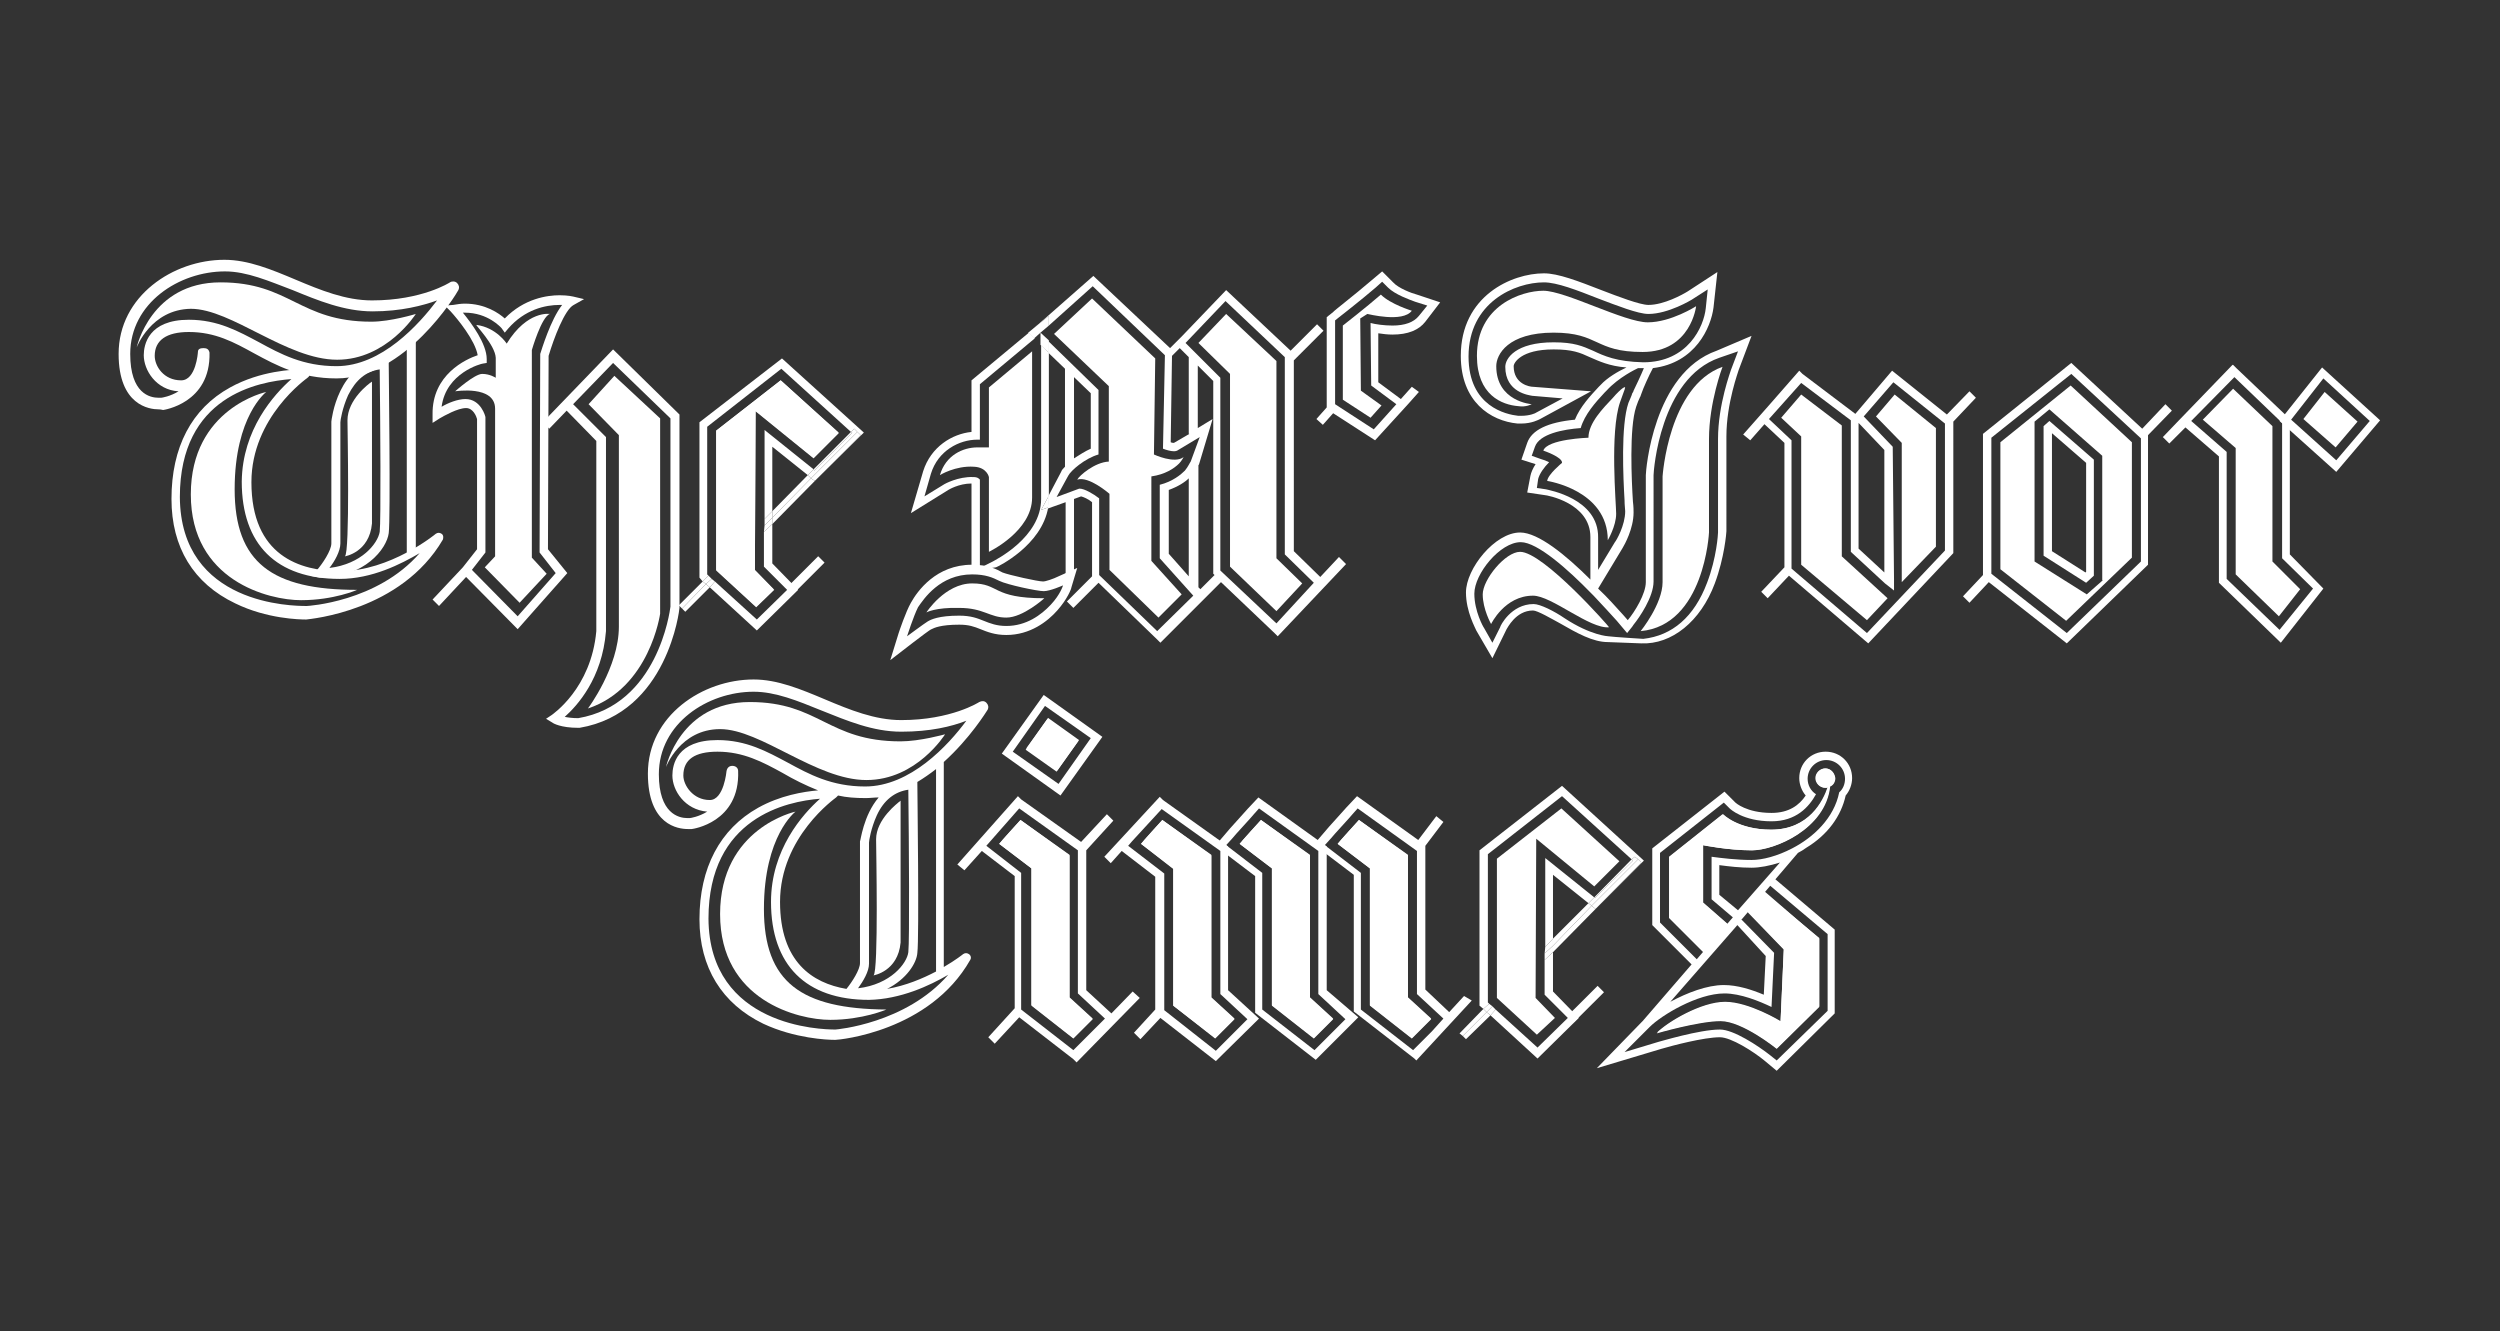 <?xml version="1.0" encoding="utf-8"?>
<!-- Generator: Adobe Illustrator 21.1.0, SVG Export Plug-In . SVG Version: 6.00 Build 0)  -->
<!DOCTYPE svg PUBLIC "-//W3C//DTD SVG 1.1//EN" "http://www.w3.org/Graphics/SVG/1.1/DTD/svg11.dtd">
<svg version="1.1" id="Layer_1" xmlns="http://www.w3.org/2000/svg" xmlns:xlink="http://www.w3.org/1999/xlink" x="0px" y="0px"
	 viewBox="0 0 387.8 206.5" style="enable-background:new 0 0 387.8 206.5;" xml:space="preserve">
<rect x="0" y="0" width="387.8" height="206.5" fill="#333333" stroke="none"/>
<style type="text/css">
	.st0{fill:#FFFFFF;}
</style>
<g>
	<g>
		<path class="st0" d="M24.6,63.5L24.6,63.5c-1.4,0-6.2-0.6-6.2-8.6c0-9,8.5-14.6,16.4-14.6c3.7,0,7.3,1.5,11.1,3.1
			s7.7,3.2,11.8,3.2c7.8,0,12.1-2.8,12.1-2.8c0.3-0.2,0.8-0.2,1.1,0.1c0.3,0.3,0.4,0.7,0.2,1.1c-0.3,0.6-8.2,13.7-18.9,13.7
			c-5.6,0-9.3-2-12.8-3.9c-3.1-1.7-6-3.3-10.1-3.3c-3.5,0-5.3,1.3-5.3,3.7c0,1.6,1.4,3.8,4.1,3.8c2.3,0,2.6-4.3,2.6-4.4
			c0-0.5,0.4-0.6,0.9-0.6l0,0c0.5,0,0.8,0.2,0.9,0.7c0.2,7.9-7.2,8.9-7.2,8.9C25.2,63.6,25,63.5,24.6,63.5z M34.9,42.1
			c-7.1,0-14.7,4.9-14.7,12.8c0,6.2,3.1,6.8,4.4,6.8l0,0c0.2,0,0.4,0,0.4,0c0.1,0,1.4-0.2,2.7-1c-3.5-0.2-5.4-3.3-5.4-5.6
			c0-1.6,0.7-5.5,7-5.5c4.5,0,7.7,1.8,10.9,3.5c3.3,1.8,6.8,3.7,12,3.7c7,0,12.8-6.5,15.6-10.2c-2.2,0.8-5.6,1.7-10,1.7
			s-8.5-1.7-12.4-3.3C41.7,43.6,38.3,42.1,34.9,42.1z"/>
		<path class="st0" d="M21.2,53.9c0,0,2.2-10.1,13-10.1s12.2,6.1,23.4,6.1c3,0,6.9-1.2,6.9-1.2s-4.5,7.1-12.2,7.1
			c-7.8,0-16.4-7.9-22.7-7.9C23.4,48,21.2,53.9,21.2,53.9z"/>
		<path class="st0" d="M47.5,96.1c-1,0-6.1-0.1-11-2.5c-6.5-3.1-9.9-8.7-9.9-16.2c0-8,3.1-14,9.1-17.3c4.7-2.6,9.8-2.8,11.2-2.8
			c0.3,0,0.5,0,0.5,0c0.3,0,0.6,0.2,0.6,0.5c0.1,0.3,0,0.6-0.3,0.8c-0.1,0.1-8.7,6.1-8.7,16.2c0,11.4,7.5,13.8,13.8,13.8
			c7.7,0,14.7-5.7,14.8-5.8c0.3-0.2,0.6-0.2,0.9,0s0.3,0.6,0.2,0.9C62.2,94.8,48.2,96,47.5,96.1L47.5,96.1z M45.2,58.8
			c-5.1,0.4-17.3,2.6-17.3,18.3C28,93.9,45.5,94,47.5,94h0.1c0.1,0,10.9-0.6,17.5-8.2c-2.9,1.7-7.4,4-12.4,4
			c-9.8,0-15.2-5.3-15.2-15.1C37.6,66.6,42.5,61.2,45.2,58.8z"/>
		<path class="st0" d="M41.3,60.8c0,0-4.9,3.7-4.9,15.1s5.8,15.6,19,15.6c0,0-3.6,1.6-8.7,1.6c-5,0-17.1-3-17.1-16.4
			C29.6,63.3,41.3,60.8,41.3,60.8z"/>
		<line class="st0" x1="63.8" y1="52.5" x2="63.8" y2="86"/>
		<rect x="63.1" y="52.5" class="st0" width="1.4" height="33.6"/>
		<path class="st0" d="M49.6,89.6l-1.5-0.3l1-0.8c0.9-1,2.3-3.1,2.3-4.2V65.4c0-0.1,1-9.4,8.2-9.6h0.7v0.7c0,1,0.3,23.9,0,26.2
			C60,85.1,56.6,89.6,49.6,89.6z M52.8,65.5v18.8c0,1.2-0.9,2.8-1.7,3.8c5-0.6,7.5-3.8,7.8-5.6c0.2-1.7,0.1-16.8,0-25.2
			c-2.1,0.3-3.7,1.6-4.9,4C53.1,63.3,52.8,65.2,52.8,65.5z"/>
		<path class="st0" d="M57.7,59.2c-0.5,0.3-3.8,2.8-3.8,6c0,1.2,0.4,20.6-0.4,21.1c0,0,3.8-0.6,4.2-5.1V59.2z"/>
		<path class="st0" d="M73.9,50.4c-0.2,0,2.9,3.1,3,5.1v3.1c0,0-0.9-0.6-2.1-0.6s-4.2,2.7-4.2,2.7s6.2-1,6.2,2.7v22.9L75.2,88
			l5.4,5.5l4.2-4.5l-2.3-2.5V54.3c0,0,1.5-5.2,2.8-5.6c0,0-3.5-0.6-6.7,4.6C78.6,53.3,77,50.8,73.9,50.4z"/>
		<path class="st0" d="M88.9,46c0,0-0.8-0.2-2.1-0.2c-1.9,0-5.5,0.5-8.5,3.6c-0.9-0.8-3-2.3-6.2-2.3c-0.6,0-1.2,0.1-1.8,0.2L69,47.4
			l0.9,0.9c1.1,1.2,3.8,4.5,4.2,6.8c-1.8,0.6-7.1,3-7,9.2v1.3l1.1-0.7c0.7-0.4,2.8-1.6,4.1-1.6c1.1,0,1.6,1.3,1.7,1.7v20.2L71.8,88
			l-4.7,5l1,1l4.2-4.5l8,8.1l7.7-8.7l-3-3.7l0.1-30c0.8-2.7,2.5-7.2,3.9-7.9l1.6-0.9L88.9,46z M83.8,54.9l-0.1,30.8l2.5,3.2
			l-5.9,6.7l-7.1-7.2l2.1-2.7V64.9v-0.2c0-0.1-0.7-2.8-3.1-2.8c-1.2,0-2.7,0.6-3.7,1.2c0.7-5.3,6.2-6.7,6.4-6.7l0.6-0.1v-0.6
			c0-2.4-2.4-5.6-3.7-7.2c0.1,0,0.2,0,0.3,0c3.6,0,5.6,2.3,5.7,2.4l0.5,0.7l0.5-0.6c2.6-3,5.8-3.7,8-3.7c0.1,0,0.3,0,0.4,0
			C85.4,49.6,84,54.3,83.8,54.9z"/>
		<path class="st0" d="M96,67.5c0,0,0,23.4,0,29.7s-4.8,12.7-4.8,12.7c9.6-3.2,11.2-14.7,11.2-14.7V64.9l-7.1-6.6l-4,4.4L96,67.5z"
			/>
		<path class="st0" d="M95.1,54.2L84.2,65.5l1,1l2.7-2.8l4.6,4.7v29.5c-0.8,8.9-6.8,12.9-6.9,13l-0.9,0.6l1,0.6
			c0.1,0.1,1.3,0.8,4,0.8h0.1h0.1c13.7-2.3,15.5-18.4,15.5-18.6v-30L95.1,54.2z M104,94.1c-0.1,0.8-2,15.2-14.3,17.3
			c-0.9,0-1.6-0.1-2.1-0.2c1.9-1.7,5.8-5.9,6.4-13.3V67.8l-5.1-5.1l6.2-6.4l8.9,8.6V94.1z"/>
		<polygon class="st0" points="126.2,71.1 130.1,67.2 121.1,59 111.1,66.8 111.1,88.5 117.3,94.2 120.1,91.5 117.1,88.5 117.2,63.8 
					"/>
		<path class="st0" d="M121.1,59l-10,7.8v21.6l6.2,5.7l2.7-2.7l-2.9-3l0.1-24.7l9,7.3l3.9-3.9L121.1,59L121.1,59z"/>
		<polygon class="st0" points="109.7,89.1 109.7,66.2 121.2,57.2 132,67 132.5,66.5 133,67 133.5,67.5 126.4,74.6 126.4,74.6 
			134,67.1 121.3,55.6 108.5,65.5 108.5,89.6 109,90.2 109.9,89.3 		"/>
		<polygon class="st0" points="119.8,69.3 125.3,73.7 126.2,72.8 118.6,66.7 118.6,80.5 119.8,79.3 		"/>
		<polygon class="st0" points="118.5,82.5 118.5,87.9 122.1,91.5 117.4,96.1 110.9,90.2 110.1,91.1 117.4,97.8 123.8,91.5 
			119.8,87.4 119.8,81.3 		"/>
		<polygon class="st0" points="126.3,73 132.2,67.1 132,67 126.2,72.8 		"/>
		<polygon class="st0" points="119.8,79.3 119.8,80.3 125.8,74.2 125.3,73.7 		"/>
		<polygon class="st0" points="118.6,80.5 118.6,81.5 119.8,80.3 119.8,79.3 		"/>
		<polygon class="st0" points="126.3,73 126.2,72.8 125.3,73.7 125.8,74.2 133,67 132.5,66.5 132,67 132.2,67.1 		"/>
		<polygon class="st0" points="105.8,94.4 106.3,94.9 110.1,91.1 109.5,90.6 		"/>
		<polygon class="st0" points="110.4,89.8 109.5,90.6 110.1,91.1 110.9,90.2 		"/>
		<polygon class="st0" points="119.8,80.3 119.8,81.3 126.4,74.6 125.8,74.2 		"/>
		<polygon class="st0" points="133,67 125.8,74.2 126.4,74.6 133.5,67.5 		"/>
		<polygon class="st0" points="118.6,81.5 118.5,82.5 119.8,81.3 119.8,80.3 		"/>
		<polygon class="st0" points="109,90.2 105.3,93.9 105.8,94.4 109.5,90.6 		"/>
		<polygon class="st0" points="110.4,89.8 109.9,89.3 109,90.2 109.5,90.6 		"/>
		<line class="st0" x1="122.8" y1="91.5" x2="127.4" y2="86.8"/>
		
			<rect x="121.8" y="88.4" transform="matrix(0.707 -0.707 0.707 0.707 -26.362 114.563)" class="st0" width="6.6" height="1.4"/>
		<path class="st0" d="M153.4,60.1v9.3c0,0,0.4,0-1.8,0s-4.9,1.2-5.8,4.3c0,0,2.4-1.5,5.3-1.3c2,0.1,2.3,1.6,2.3,1.6v11.6
			c0,0,6.7-3.2,6.7-8.4V54.5L153.4,60.1z"/>
		<path class="st0" d="M162.7,76.9V54.7l-1.2-1.2v23.9c0,6-7.2,9.5-7.5,9.7l-2,1V74.4c-0.1-0.1-0.3-0.4-1-0.4
			c-2.4-0.1-4.5,1.1-4.5,1.1l-3.1,1.9l1-3.5c1.1-3.6,4.4-5.3,7.2-5.3h0.4v-8.6l8.5-7.1l-0.9-0.9l0,0l-8.9,7.4v8
			c-3,0.3-6.3,2.3-7.5,6.1l-1.9,6.5l5.8-3.6c0,0,1.6-1,3.6-1v13.6l3.8-0.6c0.3-0.1,7.1-3.4,8.1-9.3l-1.1,0.4L162.7,76.9z"/>
		<polygon class="st0" points="160.4,52.5 161.4,51.6 162.7,50.5 162.7,49 159.5,51.6 159.5,51.6 		"/>
		<path class="st0" d="M162.7,76.9l-1.2,2.2l1.1-0.4c0.1-0.5,0.1-1,0.1-1.5L162.7,76.9L162.7,76.9z"/>
		<polygon class="st0" points="161.4,53.5 162.7,54.7 162.7,52.8 161.4,51.6 		"/>
		<path class="st0" d="M163.5,51.8l5.9-5.5l9.8,9.3L179,70.5c0,0,3.2,1.5,4.6,0.4c0,0-0.3,0.6-0.7,1c-0.8,0.8-2.2,1.7-4.3,2V87
			l4.7,5.2l-3.6,3.6l-7.6-7.4V76.6c0,0-3.2-2.8-5-2.2c0.3-0.6,2.7-2.7,4.9-2.8V59.9L163.5,51.8z"/>
		<polygon class="st0" points="185.9,53.2 190.2,48.7 198,56 198,86.6 202,90.5 198,94.8 190.8,87.9 190.8,58 		"/>
		<path class="st0" d="M219,48.2c0,0-3.3-1-4.8-2.5c-2.3,2-5.9,4.8-5.9,4.8V62l4.3,2.8l1.7-1.9l-3.2-2.3L211,49.4l1.1-0.7
			C212.2,48.7,217.6,50.1,219,48.2z"/>
		<path class="st0" d="M237.6,62.7c0,0-5.5-0.4-5.5-5.9c0-1.8,1.8-5.2,8.9-5.2c7.1,0,6.3,3,13.8,3c7.5,0,8.3-7.1,8.3-7.1
			s-3.9,2.5-7.5,2.5s-12.8-4.9-16.2-4.9s-10.3,2.3-10.3,10.1c0,6.1,3.9,7.6,6.4,7.8C236.7,63.2,237.6,62.7,237.6,62.7z"/>
		<path class="st0" d="M252,60.4c0.4-0.8-0.6-0.1-1.8,1.3c-1.5,1.6-3.8,3.9-3.8,6.2c0,0-6.4,0.2-7,2c0,0,3,1,2.9,1.9
			c0,0-2.2,1.8-2.3,2.8c0,0,9.4,1.4,9.4,9.2c0,0,1.3-2.2,1.3-4.1c0-1.5-1-12.7,0.6-17.3C251.7,61.2,252.2,60,252,60.4z"/>
		<polygon class="st0" points="276.3,64.8 279.4,61.2 285.7,66 285.7,86.3 292.8,92.8 289.6,96.2 279.4,87.6 279.4,67.7 		"/>
		<polygon class="st0" points="291,64.6 293.9,61.2 300.3,66.4 300.3,84.8 295,90.3 295,68.7 		"/>
		<path class="st0" d="M321.2,59.8l-10.9,8.8v19.7l10.2,8l10.2-9.8V68.6L321.2,59.8z M326.2,90l-2.5,2.2l-8.1-5.1V65.4l2.3-1.9
			l8.2,7.2V90H326.2z"/>
		<polygon class="st0" points="341.7,65.1 346.4,60.3 352.5,66.1 352.5,87.1 356.8,91.4 353.5,95.6 346.8,89.1 346.8,69.5 		"/>
		<path class="st0" d="M360.2,57l-6.6,8.3l8.8,7.9l6.8-8L360.2,57z M362.4,71.4l-7-6.3l5-6.4l7.2,6.6L362.4,71.4z"/>
		<polygon class="st0" points="357.3,65 360.6,60.8 365.7,65.4 362.3,69.4 		"/>
		<g>
			<g>
				<path class="st0" d="M150.8,89.1c2.1,0,3.2,0.5,4.2,1c1.2,0.6,5.9,1.6,6.9,1.6s3-0.9,3-0.9s-0.4,1.4-1.9,3s-3.8,3.3-6.9,3.3
					c-1.5,0-2.5-0.4-3.5-0.8s-2-0.8-3.8-0.8c-3.2,0-4.4,0.6-4.9,0.9s-3.2,2.3-3.2,2.3s1-3.1,1.7-4.5
					C143.3,92.9,145.8,89.1,150.8,89.1 M147.9,92.8c0.3,0,0.6,0,0.9,0c2.3,0,3.7,0.5,4.8,1c0.8,0.3,1.5,0.6,2.5,0.6
					c0.5,0,1.1-0.2,1.7-0.4c-2-0.3-3.1-0.8-4-1.3c-0.9-0.4-1.5-0.7-2.9-0.7C149.8,91.9,148.8,92.2,147.9,92.8 M150.8,87.6
					c-5.6,0-8.5,4.1-9.5,5.9c-0.8,1.4-1.8,4.4-1.9,4.7l-1.3,4.2l3.5-2.7c1.2-0.9,2.6-2,2.9-2.1c0.4-0.2,1.4-0.7,4.3-0.7
					c1.5,0,2.3,0.3,3.3,0.7c1,0.4,2.2,0.9,4,0.9c3.7,0,6.4-2.1,7.9-3.8c1.6-1.8,2.2-3.4,2.2-3.6l0.9-3l-2.9,1.3
					c-0.8,0.4-2,0.8-2.4,0.8c-0.8,0-5.3-1-6.3-1.4C154.6,88.3,153.3,87.6,150.8,87.6L150.8,87.6z"/>
			</g>
		</g>
		<g>
			<path class="st0" d="M143.7,95c0,0,2.9-4.5,7.1-4.5c4.3,0,3,2.3,11.2,2.3c0,0-3.3,3-5.9,3c-2.6,0-3.5-1.5-7.3-1.5
				C145.1,94.2,143.7,95,143.7,95z"/>
		</g>
		<path class="st0" d="M219.8,45.7c-0.8-0.2-2.9-1-3.7-1.9l-1.7-1.7l-1.9,1.6c-2.2,1.9-5.7,4.6-5.7,4.7l-1,0.8v14l-1.6,1.8l1,0.9
			l1.6-1.8l6.5,4.2l5.2-5.7l0,0l1.6-1.8L219,60l-1.7,1.9l-3.5-2.6v-7.6c0.7,0.1,1.4,0.2,2.2,0.2l0,0c2.4,0,4.1-0.7,5.1-2l2.3-3
			L219.8,45.7z M220.1,49c-0.8,1-2.2,1.5-4.1,1.5l0,0c-1.3,0-2.7-0.2-3.4-0.4l0.1,9.7l3.9,2.9l-3.5,3.9l-6-3.9v-13l0.5-0.4
			c0,0,3.6-2.8,5.8-4.7l1-0.9l0.9,0.9c1.1,1.1,3.4,1.9,4.2,2.2l1.9,0.6L220.1,49z"/>
		<path class="st0" d="M266.3,54.4c-9.9,3.5-11,18.7-11,19.3v16.6c0,1.8-1.7,4.6-2.8,5.9l0,0l-0.7-0.8c-1.1-1.2-2.4-2.7-3.9-4.1
			l3.8-6.3c0.3-0.5,1.7-3,1.7-5.5c0-0.3,0-0.9-0.1-1.7c-0.2-3.1-0.6-11.4,0.5-14.7c0.2-0.6,0.4-1.1,0.6-1.5c0.1-0.1,0.1-0.3,0.2-0.5
			c0.3-0.9,1.2-2.9,1.8-4c6.6-0.8,9-6.3,9.4-9.4l0.6-5.5l-4.6,3c-0.8,0.5-3.7,2.1-6.1,2.1c-1.3,0-4.7-1.3-7.3-2.3
			c-3.6-1.4-6.7-2.6-8.9-2.6c-5,0-12.9,3.5-12.9,12.8c0,7.1,4.6,10.1,8.8,10.5c0.2,0,0.4,0,0.6,0c1.6,0,2.7-0.6,2.9-0.7l7.9-4.3
			l-9-0.7c-0.5,0-3-0.4-3-3.2c0-0.5,1.1-2.6,6.2-2.6c2.9,0,4.1,0.5,5.6,1.2c1.4,0.6,3,1.4,5.7,1.6c-1.3,0.6-3,1.6-4,2.7L248,60
			c-1.3,1.4-2.9,3.1-3.7,5.1c-4.2,0.4-6.7,1.6-7.4,3.6l-0.9,2.6l2.2,0.7c-0.4,0.6-0.7,1.3-0.8,1.8l-0.5,2.6l2.7,0.4
			c0.3,0,7.1,1.2,7.1,6.5v6.6c-3.8-3.8-8.1-7.3-10.9-7.3c-3.9,0-8.4,5.6-8.4,9.3c0,3,1.5,5.6,1.6,5.9l2.5,4.3l2.2-4.5
			c0.1-0.1,1.4-2.9,4.1-2.9c0.7,0,2.9,1.3,4.2,2c2.6,1.5,5.1,2.9,7.4,2.9l5.2,0.2c4.7,0.2,9.2-3.4,11.4-9.3c1.5-4,1.8-7.9,1.8-8.1
			V67.7c0-5.2,1.9-10.2,1.9-10.3l2-5.3L266.3,54.4z M247.1,54.4c-1.6-0.7-2.9-1.3-6.1-1.3c-5.9,0-7.5,2.5-7.5,3.8
			c0,4,3.7,4.4,4.2,4.5l4.7,0.4l-4.1,2.2c-0.1,0.1-1,0.5-2.3,0.5l0,0c-0.2,0-0.3,0-0.5,0c-1.8-0.2-7.7-1.4-7.7-9.2
			c0-8.4,7.2-11.5,11.7-11.5c2,0,5.1,1.2,8.4,2.5c2.9,1.1,6.2,2.4,7.8,2.4c3.1,0,6.7-2.2,6.7-2.2l2.5-1.6l-0.3,2.9
			c-0.3,2.9-2.8,8.4-9.7,8.4C250.7,56.1,248.8,55.2,247.1,54.4z M239.8,75.9l-1.4-0.2l0.2-1.4c0.2-0.8,0.9-1.8,1.7-2.6
			c-0.4-0.2-0.9-0.4-1.3-0.5l-1.4-0.5l0.5-1.4c0.7-2,4.4-2.7,7.1-2.9c0.6-2.1,2.3-4,3.7-5.5l0.3-0.3c1.9-2.1,4.7-3.4,4.7-3.4
			l0.2-0.1c0.2,0,0.5,0,0.8,0c0.1,0,0.1,0,0.1,0c-0.4,1-1.4,3.1-1.6,3.5c0,0.1-0.1,0.3-0.2,0.4c-0.1,0.4-0.4,1-0.6,1.5
			c-1.2,3.5-0.8,11.7-0.6,15.1c0,0.8,0.1,1.4,0.1,1.7c0,2.2-1.4,4.6-1.6,4.8l-2.6,4.3v-5C248,77.3,240.1,76,239.8,75.9z M268.5,57.4
			c0,0.1-2,5.3-2,10.7v14.5c0,0.2-0.2,3.9-1.7,7.8c-2,5.3-5.4,8.2-9.9,8.7c0,0-4.8-0.3-5.4-0.4c0,0-2.7-0.1-6.8-2.8
			c-1.6-1.1-3.8-2.2-4.8-2.2c-3.5,0-5.2,3.4-5.2,3.6l-1.2,2.4l-1.3-2.3c-0.1-0.1-1.5-2.6-1.5-5.3c0-3.1,4-8,7.2-8
			c2.6,0,7.4,4.3,10.9,7.9l0.4,0.4c1.5,1.6,2.8,3,3.6,3.9l1.6,1.9l0.8-1l0.2-0.3c0.9-1.1,3.1-4.3,3.1-6.7V73.7c0-0.6,1-15,10.2-18.2
			l2.9-1L268.5,57.4z"/>
		<g>
			<path class="st0" d="M235.8,85.6c-2.3,0-5.8,4.3-5.8,6.6c0,2.3,1.3,4.6,1.3,4.6s2.1-4.4,6.5-4.4c2.9,0,8.8,5.2,11.8,4.9
				C249.7,97.3,239.4,85.6,235.8,85.6z"/>
		</g>
		<g>
			<path class="st0" d="M257.9,73.9c0,0,0,13,0,16.4s-3.4,7.6-3.4,7.6c9.9-0.9,10.6-15.3,10.6-15.3V68.1c0-5.7,2.1-11.2,2.1-11.2
				C258.8,59.9,257.9,73.9,257.9,73.9z"/>
		</g>
		<path class="st0" d="M207.7,86.4l-2.9,3.1l-4.1-4V55.9l4.6-4.6l-1-1l-4.1,4.1l-10-9.4l-6.9,7.2l-1.8,1.8l-11.9-11.2l-10,8.8
			l3.1-2.6v1.5l6.8-6.1l11.2,10.7l-0.3,14.5c0.5,0.2,1.2,0.4,1.7,0.4c0.3,0,0.5-0.1,0.5-0.1l3.5-2.1l-1.4,3.8
			c-0.1,0.1-0.4,0.8-0.9,1.4c-0.6,0.6-1.9,1.7-3.9,2.2v11.4l5.2,5.8l-5.6,5.5l-9-8.7V77.3c-0.9-0.7-2.3-1.5-3-1.5
			c-0.1,0-0.1,0-0.1,0l-3.5,1.3l1.8-3.3c0.4-0.8,2.6-2.7,4.7-3.3v-10l-7.8-7.6v1.8l2.6,2.5v15.2l0,0c-0.3,0.3-0.5,0.5-0.6,0.8
			l-2,3.8v0.4c0,0.5,0,1-0.1,1.5l2.8-1v11.5h1.3v-12l1.1-0.4c0.4,0.1,1.1,0.4,1.7,0.9v11.5l-3.9,3.9l1,1l3.9-3.9l9.1,8.8l0.5,0.5
			l9.4-9.4l8.3,7.9l0.5,0.5l10.6-11.2L207.7,86.4z M184.4,89.4l-3.1-3.5V76c1.4-0.5,2.5-1.2,3.1-1.8V89.4z M169.2,69.6
			c-0.9,0.4-1.8,1-2.6,1.5V58.5l2.6,2.5V69.6z M184.5,67.3l-2.4,1.4c-0.1,0-0.3,0-0.5-0.1l0.2-13.4L183,54l1.4,1.4v11.9H184.5z
			 M186.2,91.4l-0.3-0.3V72.2c0-0.1,0.1-0.1,0.1-0.2l2.1-7l-2.3,1.4v-9.7l2.4,2.4V89l0.2,0.2L186.2,91.4z M198,96.7l-8.7-8.2V58.6
			l-5.4-5.4l6.2-6.5l9.2,8.7V86l4.5,4.4L198,96.7z"/>
		<path class="st0" d="M306.5,61.7l-1-1l-3.5,3.6l-8.5-6.8l-5.7,6.7l-8.2-6.2l-0.5-0.5l0,0l0,0l-4.9,5.6l-3.8,4.3l1.1,0.9l2.2-2.5
			l3.1,2.9V88l-3.6,3.8l1,1l3.3-3.5l12.3,10.5l13.2-14V65.4L306.5,61.7z M288.3,65.6l4,4.2v19l-4-3.7V65.6z M301.7,85.4l-12.1,12.8
			l-11.7-10V68.3l-3.5-3.3l5-5.6l7.7,5.8v20.4l5.3,4.9l1.4,1.1v-1.7l-0.2-20.6l-4.5-4.7l4.6-5.3l8,6.4L301.7,85.4L301.7,85.4z"/>
		<path class="st0" d="M317,66.1v20.1l6.6,4.2l1.2-1.1v-18l-6.9-6L317,66.1z M318.3,67.2l5.3,4.6v16.9l-0.1,0.1l-5.2-3.3L318.3,67.2
			L318.3,67.2z"/>
		<path class="st0" d="M336.9,63.7l-1-1l-3.6,3.8l-11-10.2l-13.7,11v21.9l-3.1,3.3l1,1l3-3.2l12.1,9.5l12.6-12.2V67.5L336.9,63.7z
			 M332.1,87.1l-11.5,11.1L308.9,89V67.9l12.4-9.9l10.8,10L332.1,87.1L332.1,87.1z"/>
		<path class="st0" d="M355.2,86V65l-8.3-7.9l-0.5-0.5l0,0h-0.1l-8.4,8.7l0,0l-2.4,2.5l1,1l2.5-2.5l5.2,4.5v19.6l9.6,9.3l6.6-8.4
			L355.2,86z M353.6,97.7l-8.2-7.9V70.1l-5.5-4.8l6.7-6.8l7.4,7.1v21l4.8,4.7L353.6,97.7z"/>
	</g>
	<g>
		<g>
			<path class="st0" d="M139.7,115c-11.3,0-12.6-6.1-23.4-6.1s-13,10.1-13,10.1s2.2-5.9,8.4-5.9c6.3,0,14.9,7.9,22.7,7.9
				s12.2-7.1,12.2-7.1S142.7,115,139.7,115z"/>
			<path class="st0" d="M118.5,141c0-11.4,4.9-15.1,4.9-15.1s-11.7,2.5-11.7,15.9c0,13.4,12.1,16.4,17.1,16.4s8.7-1.6,8.7-1.6
				C124.3,156.5,118.5,152.4,118.5,141z"/>
			<path class="st0" d="M153.2,110.1c0.2-0.4,0.1-0.8-0.2-1.1c-0.3-0.3-0.7-0.3-1.1-0.1c0,0-4.3,2.8-12.1,2.8c-4.1,0-8-1.6-11.8-3.2
				s-7.4-3.1-11.1-3.1c-7.9,0-16.4,5.6-16.4,14.6c0,8,4.7,8.6,6.2,8.6c0.4,0,0.6,0,0.6,0c0.1,0,7.5-1,7.2-9c0-0.5-0.4-0.8-0.9-0.8
				l0,0c-0.5,0-0.8,0.3-0.9,0.8c0,0-0.4,4.5-2.6,4.5c-2.6,0-4.1-2.3-4.1-3.8c0-2.5,1.8-3.7,5.3-3.7c4,0,7,1.6,10.1,3.3
				c1.7,1,3.5,1.9,5.5,2.7c-2.3,0.2-5.9,0.8-9.3,2.7c-5.9,3.3-9.1,9.3-9.1,17.3c0,7.5,3.5,13.1,9.9,16.2c4.9,2.3,10,2.5,11,2.5h0.2
				c0.6,0,14.6-1.3,20.9-12.4c0.2-0.3,0.1-0.7-0.2-0.9s-0.6-0.2-0.9,0c0,0-1.1,0.9-3,2v-31.8C150.5,114.5,153,110.4,153.2,110.1z
				 M147.1,151.2c-6.6,7.6-17.4,8.5-17.5,8.5h-0.1c-2,0-19.5-0.4-19.6-17.2c0-15.7,12.2-18.2,17.3-18.6c-2.7,2.4-7.6,7.9-7.6,16
				c0,9.8,5.4,15.2,15.2,15.2C139.7,155,144.2,152.9,147.1,151.2z M142.3,121.6v-0.3c1-0.6,2-1.3,2.9-2v31.4
				c-2.1,1.1-4.7,2.2-7.6,2.7c3-1.5,4.6-4,4.7-5.6C142.6,145.5,142.3,122.6,142.3,121.6z M140.9,147.7c-0.2,1.7-2.7,5-7.8,5.6
				c0.8-1.1,1.7-2.6,1.7-3.8v-18.8c0-0.3,0.3-2.2,1.2-4.2c1.1-2.4,2.8-3.7,4.9-4C141,130.8,141.1,145.9,140.9,147.7z M133.4,130.5
				v18.9c0,1-1.2,2.9-2.1,4c-5.3-0.9-10.3-4.2-10.3-13.5c0-10.1,8.6-16.1,8.7-16.2c0.1-0.1,0.2-0.2,0.3-0.3c1.3,0.3,2.7,0.4,4.3,0.4
				c0.7,0,1.3-0.1,2-0.1C133.9,126.5,133.5,130.5,133.4,130.5z M134.2,122c-5.2,0-8.7-1.9-12-3.7c-3.2-1.7-6.4-3.5-10.9-3.5
				c-6.3,0-7,3.8-7,5.5c0,2.3,1.9,5.3,5.4,5.6c-1.3,0.8-2.6,1-2.7,1c0,0-0.2,0-0.4,0c-1.3,0-4.4-0.7-4.4-6.8
				c0-7.9,7.6-12.8,14.7-12.8c3.4,0,6.8,1.4,10.5,2.9c4,1.6,8,3.3,12.4,3.3c4.5,0,7.8-0.8,10.1-1.7C147.1,115.6,141.2,122,134.2,122
				z"/>
			<path class="st0" d="M135.9,130.2c0,1.2,0.4,20.6-0.4,21.1c0,0,3.8-0.6,4.2-5.1v-22C139.2,124.6,135.9,127.1,135.9,130.2z"/>
		</g>
		<path class="st0" d="M158.4,128.2l6.8,4.8v21.7v0.3l0.2,0.2l3.1,2.8l-2,2l-5.8-4.5v-20.9v-0.3l-0.3-0.2l-4.4-3.4
			C156.6,130.1,157.6,129,158.4,128.2 M158.3,127.2c0,0-3.1,3.4-3.3,3.7l5,3.8V156l6.5,5.1l3-3l-3.6-3.3v-22.1L158.3,127.2
			L158.3,127.2z"/>
		<path class="st0" d="M155,130.9c0.2-0.3,3.3-3.7,3.3-3.7l7.6,5.4v22.1l3.6,3.3l-3,3l-6.5-5.1v-21.2L155,130.9z"/>
		<path class="st0" d="M180.4,128.2l6.8,4.8v21.7v0.3l0.2,0.2l3.1,2.8l-2,2l-5.8-4.5v-20.9v-0.3l-0.3-0.2l-4.4-3.4
			C178.7,130.1,179.7,129,180.4,128.2 M180.3,127.2c0,0-3.1,3.4-3.3,3.7l5,3.8V156l6.5,5.1l3-3l-3.6-3.3v-22.1L180.3,127.2
			L180.3,127.2z"/>
		<path class="st0" d="M177,130.9c0.2-0.3,3.3-3.7,3.3-3.7l7.6,5.4v22.1l3.6,3.3l-3,3l-6.5-5v-21.2L177,130.9z"/>
		<path class="st0" d="M205.8,153.6v-22.3l-10.6-7.6l-1.6,1.7c-0.5,0.6-3.1,3.4-3.3,3.7l-1.8,2.1l6.2,4.7v21.2l9.4,7.3l6.6-6.6
			L205.8,153.6z M203.9,162.9l-8.1-6.3v-21.2l-5.6-4.3l1-1.1c0.2-0.3,3-3.3,3.3-3.7l0.8-0.9l9.2,6.6v22.2l4.2,3.9L203.9,162.9z"/>
		<path class="st0" d="M195.7,128.2l6.8,4.8v21.7v0.3l0.2,0.2l3.1,2.8l-2,2l-5.8-4.5v-20.9v-0.3l-0.3-0.2l-4.4-3.4
			C194,130.1,195,129,195.7,128.2 M195.6,127.2c0,0-3.1,3.4-3.3,3.7l5,3.8V156l6.5,5.1l3-3l-3.6-3.3v-22.1L195.6,127.2L195.6,127.2z
			"/>
		<path class="st0" d="M192.3,130.9c0.2-0.3,3.3-3.7,3.3-3.7l7.6,5.4v22.1l3.6,3.3l-3,3l-6.5-5.1v-21.2L192.3,130.9z"/>
		<path class="st0" d="M210.9,128.2l6.8,4.8v21.7v0.3l0.2,0.2l3.1,2.8l-2,2l-5.8-4.5v-20.9v-0.3l-0.3-0.2l-4.4-3.4
			C209.1,130.1,210.1,129,210.9,128.2 M210.8,127.2c0,0-3.1,3.4-3.3,3.7l5,3.8V156l6.5,5.1l3-3l-3.6-3.3v-22.1L210.8,127.2
			L210.8,127.2z"/>
		<path class="st0" d="M207.5,130.9c0.2-0.3,3.3-3.7,3.3-3.7l7.6,5.4v22.1l3.6,3.3l-3,3l-6.5-5.1v-21.2L207.5,130.9z"/>
		<path class="st0" d="M283.2,119.9c0.4,0,0.8,0.3,0.8,0.8c0,0.3-0.2,0.5-0.4,0.7h-0.1h-0.1c-0.1,0-0.2,0-0.2,0
			c-0.4,0-0.8-0.3-0.8-0.8C282.4,120.3,282.8,119.9,283.2,119.9 M267.3,127.2c1,0.7,3.4,2.2,7.5,2.2c1.5,0,2.8-0.3,3.9-0.8
			c-2.4,1.7-5.2,2.5-7,2.5c-3.6,0-7.4-0.8-7.5-0.8l-0.8-0.2L267.3,127.2 M263.4,130.3v0.8v8.9v0.3l0.2,0.2l3.5,3l-2.6,3.5l-4.9-4.9
			v-8.9L263.4,130.3 M283.2,119.2c-0.8,0-1.5,0.7-1.5,1.5s0.7,1.5,1.5,1.5c0.2,0,0.3,0,0.4-0.1c-0.7,2.1-2.9,6.6-8.8,6.6
			c-5.2,0-7.5-2.4-7.5-2.4l-8.3,6.6v9.5l5.7,5.7l3.5-4.6l-4-3.5v-8.9c0,0,3.9,0.8,7.6,0.8c3.5,0,11.4-3.3,12.1-9.9
			c0.5-0.2,0.8-0.7,0.8-1.3C284.6,119.9,284,119.2,283.2,119.2L283.2,119.2z"/>
		<path class="st0" d="M284.6,120.7c0-0.8-0.7-1.5-1.5-1.5s-1.5,0.7-1.5,1.5s0.7,1.5,1.5,1.5c0.2,0,0.3,0,0.4-0.1
			c-0.7,2.1-2.9,6.6-8.8,6.6c-5.2,0-7.5-2.4-7.5-2.4l-8.3,6.6v9.5l5.7,5.7l3.5-4.6l-4-3.5v-8.9c0,0,3.9,0.8,7.6,0.8
			c3.5,0,11.4-3.3,12.1-9.9C284.3,121.8,284.6,121.3,284.6,120.7z"/>
		<path class="st0" d="M274.3,139.9l7.1,6v10l-5.9,5.8c-1.4-1.1-5.6-4.1-8.6-4.1c-1.8,0-4.3,0.5-6.3,1c2.2-1.2,4.9-2.4,7.1-2.4
			c3.5,0,8.2,2.9,8.3,2.9l1,0.6l0.1-1.2l0.5-11.2V147l-0.2-0.2l-4.5-4.7L274.3,139.9 M274.1,138.8l-2.3,3.3l4.9,5.1l-0.5,11.2
			c0,0-4.9-3-8.6-3s-8.9,3.1-10.6,4.8c0,0,6.5-1.9,9.9-1.9s8.7,4.3,8.7,4.3l6.6-6.5v-10.6L274.1,138.8L274.1,138.8z"/>
		<path class="st0" d="M270.9,141.3l5.8,6l-0.5,11.2c0,0-4.9-3-8.6-3s-8.9,3.1-10.6,4.8c0,0,6.5-1.9,9.9-1.9s8.7,4.3,8.7,4.3
			l6.6-6.5v-10.6l-8.8-7.6L270.9,141.3z"/>
		<path class="st0" d="M161.9,107.8l-6.5,9.1l9.1,6.5l6.5-9.1L161.9,107.8z M164.2,121.6l-7.1-5l5-7.1l7.1,5L164.2,121.6z"/>
		<path class="st0" d="M162.6,112.5l3.6,2.6l-2.6,3.6l-3.6-2.6L162.6,112.5 M162.5,111.5l-3.4,4.8l4.8,3.4l3.4-4.8L162.5,111.5
			L162.5,111.5z"/>
		
			<rect x="160.3" y="112.5" transform="matrix(0.582 -0.814 0.814 0.582 -25.671 181.092)" class="st0" width="5.8" height="5.9"/>
		<g>
			<polygon class="st0" points="247.3,137.5 251.2,133.6 242.2,125.4 232.2,133.2 232.2,154.8 238.4,160.5 241.2,157.9 238.2,154.8 
				238.3,130.1 			"/>
		</g>
		<path class="st0" d="M286.3,123.4c0.6-0.7,1-1.7,1-2.7c0-2.3-1.8-4.1-4.1-4.1s-4.1,1.8-4.1,4.1c0,1,0.4,2,1,2.7
			c-1,1.5-2.6,2.7-5.3,2.7c-3.9,0-5.6-1.6-5.6-1.6l-1.7-1.7l-11.2,8.8v11.9l6.1,6.1l-7.6,8.8c-0.1,0.1-0.2,0.2-0.2,0.2l-6.9,7.1
			l10-3c1.7-0.5,6.6-1.8,9.1-1.8c1.7,0,5.2,2.2,7,3.7l1.8,1.5l9-8.9v-13l-9.2-7.8l3.5-4.1l0,0c0.4-0.2,0.9-0.5,1.3-0.8
			C283.5,129.5,285.6,126.6,286.3,123.4z M269.5,143.5l4.4,4.8l-0.3,6c-1.9-0.8-4.1-1.5-6.2-1.5c-2.6,0-5.7,1.2-8.3,2.6L269.5,143.5
			z M283.5,144.9v11.9l-7.9,7.7l-1-0.8c-1.9-1.5-5.7-4-7.8-4c-3.2,0-9.4,1.9-9.5,1.9l-5.3,1.6l3-3l0.8-0.8l0.1-0.1
			c1.8-1.8,7.4-5.2,11.6-5.2c2.5,0,5.4,1.2,7.3,2.1l0.4-8.4l-5-5.1h-0.1l4.5-5.3L283.5,144.9z M269.6,141.2l-2.9-2.4v-4.6
			c1.5,0.2,3.2,0.4,5,0.4c1.3,0,2.8-0.3,4.4-0.8L269.6,141.2z M278,131.6L278,131.6L278,131.6c-2.3,1.2-4.6,1.8-6.3,1.8
			c-2.3,0-4.7-0.3-6.2-0.5v6.6l3.3,2.8l-5.6,6.5l-5.7-5.7v-10.8l9.9-7.8l0.9,0.9c0.1,0.1,2.1,2,6.5,2c3.8,0,5.8-2.2,6.9-4.2
			c-0.8-0.5-1.3-1.4-1.3-2.4c0-1.6,1.3-2.9,2.9-2.9s2.9,1.3,2.9,2.9c0,0.8-0.3,1.6-0.9,2.1C284.5,126.9,281.3,129.9,278,131.6z"/>
		<path class="st0" d="M175.7,153.8l-3.3,3.4l-3.9-3.6v-21.7l4.2-4.6l-1-1l-4,4.3l-9.3-6.6l-0.5-0.5l-9.4,10.6l1.1,0.9l2.7-3
			l5.1,3.9v20.5l-4.1,4.5l1,1l3.8-4.1l8.4,6.5l0.5,0.5l9.8-10L175.7,153.8z M153,131.2l5.1-5.8l9.1,6.5v22.2l4.2,3.9l-4.9,4.9
			l-8.1-6.3v-21.2L153,131.2z"/>
		<path class="st0" d="M195.3,158l-4.8-4.4v-22.3l-10.1-7.2l-0.5-0.5l-8.6,9.3l1,1l1.7-1.9l5.2,4v20.6l-3.3,3.6l1,1l3.1-3.3l8.6,6.7
			L195.3,158z M180.6,156.7v-21.2l-5.6-4.3l0.6-0.7l4.6-5l9.1,6.5v22.2l4.2,3.9l-4.9,4.9L180.6,156.7z"/>
		<path class="st0" d="M227.1,154.5l-2.3,2.5l-3.7-3.5v-22.3l2.8-3.7l-1.1-0.9l-2.8,3.7l-9.5-6.8l-1.6,1.7c-0.5,0.6-3.1,3.4-3.3,3.7
			l-1.8,2.1l6.2,4.7v21.2l9.4,7.3l0,0l0.3,0.3l8.6-9.3L227.1,154.5z M222.1,160l-2.9,2.9l-8.1-6.3v-21.2l-5.6-4.3l1-1.1
			c0.2-0.3,3-3.3,3.3-3.7l0.8-0.9l9.2,6.6v22.2l4.1,3.8L222.1,160z"/>
		<g>
			<polygon class="st0" points="230.8,155.5 230.8,132.5 242.3,123.5 253.1,133.3 253.6,132.9 254.1,133.3 254.6,133.8 247.5,141 
				247.5,141 255,133.5 242.3,121.9 229.5,131.9 229.5,156 230.1,156.5 231,155.7 			"/>
			<polygon class="st0" points="240.9,135.7 246.4,140.1 247.3,139.2 239.7,133.1 239.7,146.9 240.9,145.6 			"/>
			<polygon class="st0" points="239.6,148.9 239.6,154.3 243.2,157.9 238.5,162.5 232,156.6 231.2,157.5 238.5,164.2 244.9,157.9 
				240.9,153.8 240.9,147.7 			"/>
			<polygon class="st0" points="247.4,139.3 253.3,133.5 253.1,133.3 247.3,139.2 			"/>
			<polygon class="st0" points="240.9,145.6 240.9,146.7 246.9,140.5 246.4,140.1 			"/>
			<polygon class="st0" points="239.7,146.9 239.6,147.9 240.9,146.7 240.9,145.6 			"/>
			<polygon class="st0" points="247.4,139.3 247.3,139.2 246.4,140.1 246.9,140.5 254.1,133.3 253.6,132.9 253.1,133.3 253.3,133.5 
							"/>
			<polygon class="st0" points="226.9,160.7 227.4,161.2 231.2,157.5 230.6,157 			"/>
			<polygon class="st0" points="231.5,156.1 230.6,157 231.2,157.5 232,156.6 			"/>
			<polygon class="st0" points="240.9,146.7 240.9,147.7 247.5,141 246.9,140.5 			"/>
			<polygon class="st0" points="254.1,133.3 246.9,140.5 247.5,141 254.6,133.8 			"/>
			<polygon class="st0" points="239.6,147.9 239.6,148.9 240.9,147.7 240.9,146.7 			"/>
			<polygon class="st0" points="230.1,156.5 226.4,160.3 226.9,160.7 230.6,157 			"/>
			<polygon class="st0" points="231.5,156.1 231,155.7 230.1,156.5 230.6,157 			"/>
		</g>
		<g>
			<line class="st0" x1="243.7" y1="158" x2="248.3" y2="153.3"/>
			
				<rect x="242.7" y="154.9" transform="matrix(0.708 -0.706 0.706 0.708 -38.043 219.263)" class="st0" width="6.6" height="1.4"/>
		</g>
	</g>
</g>
</svg>
